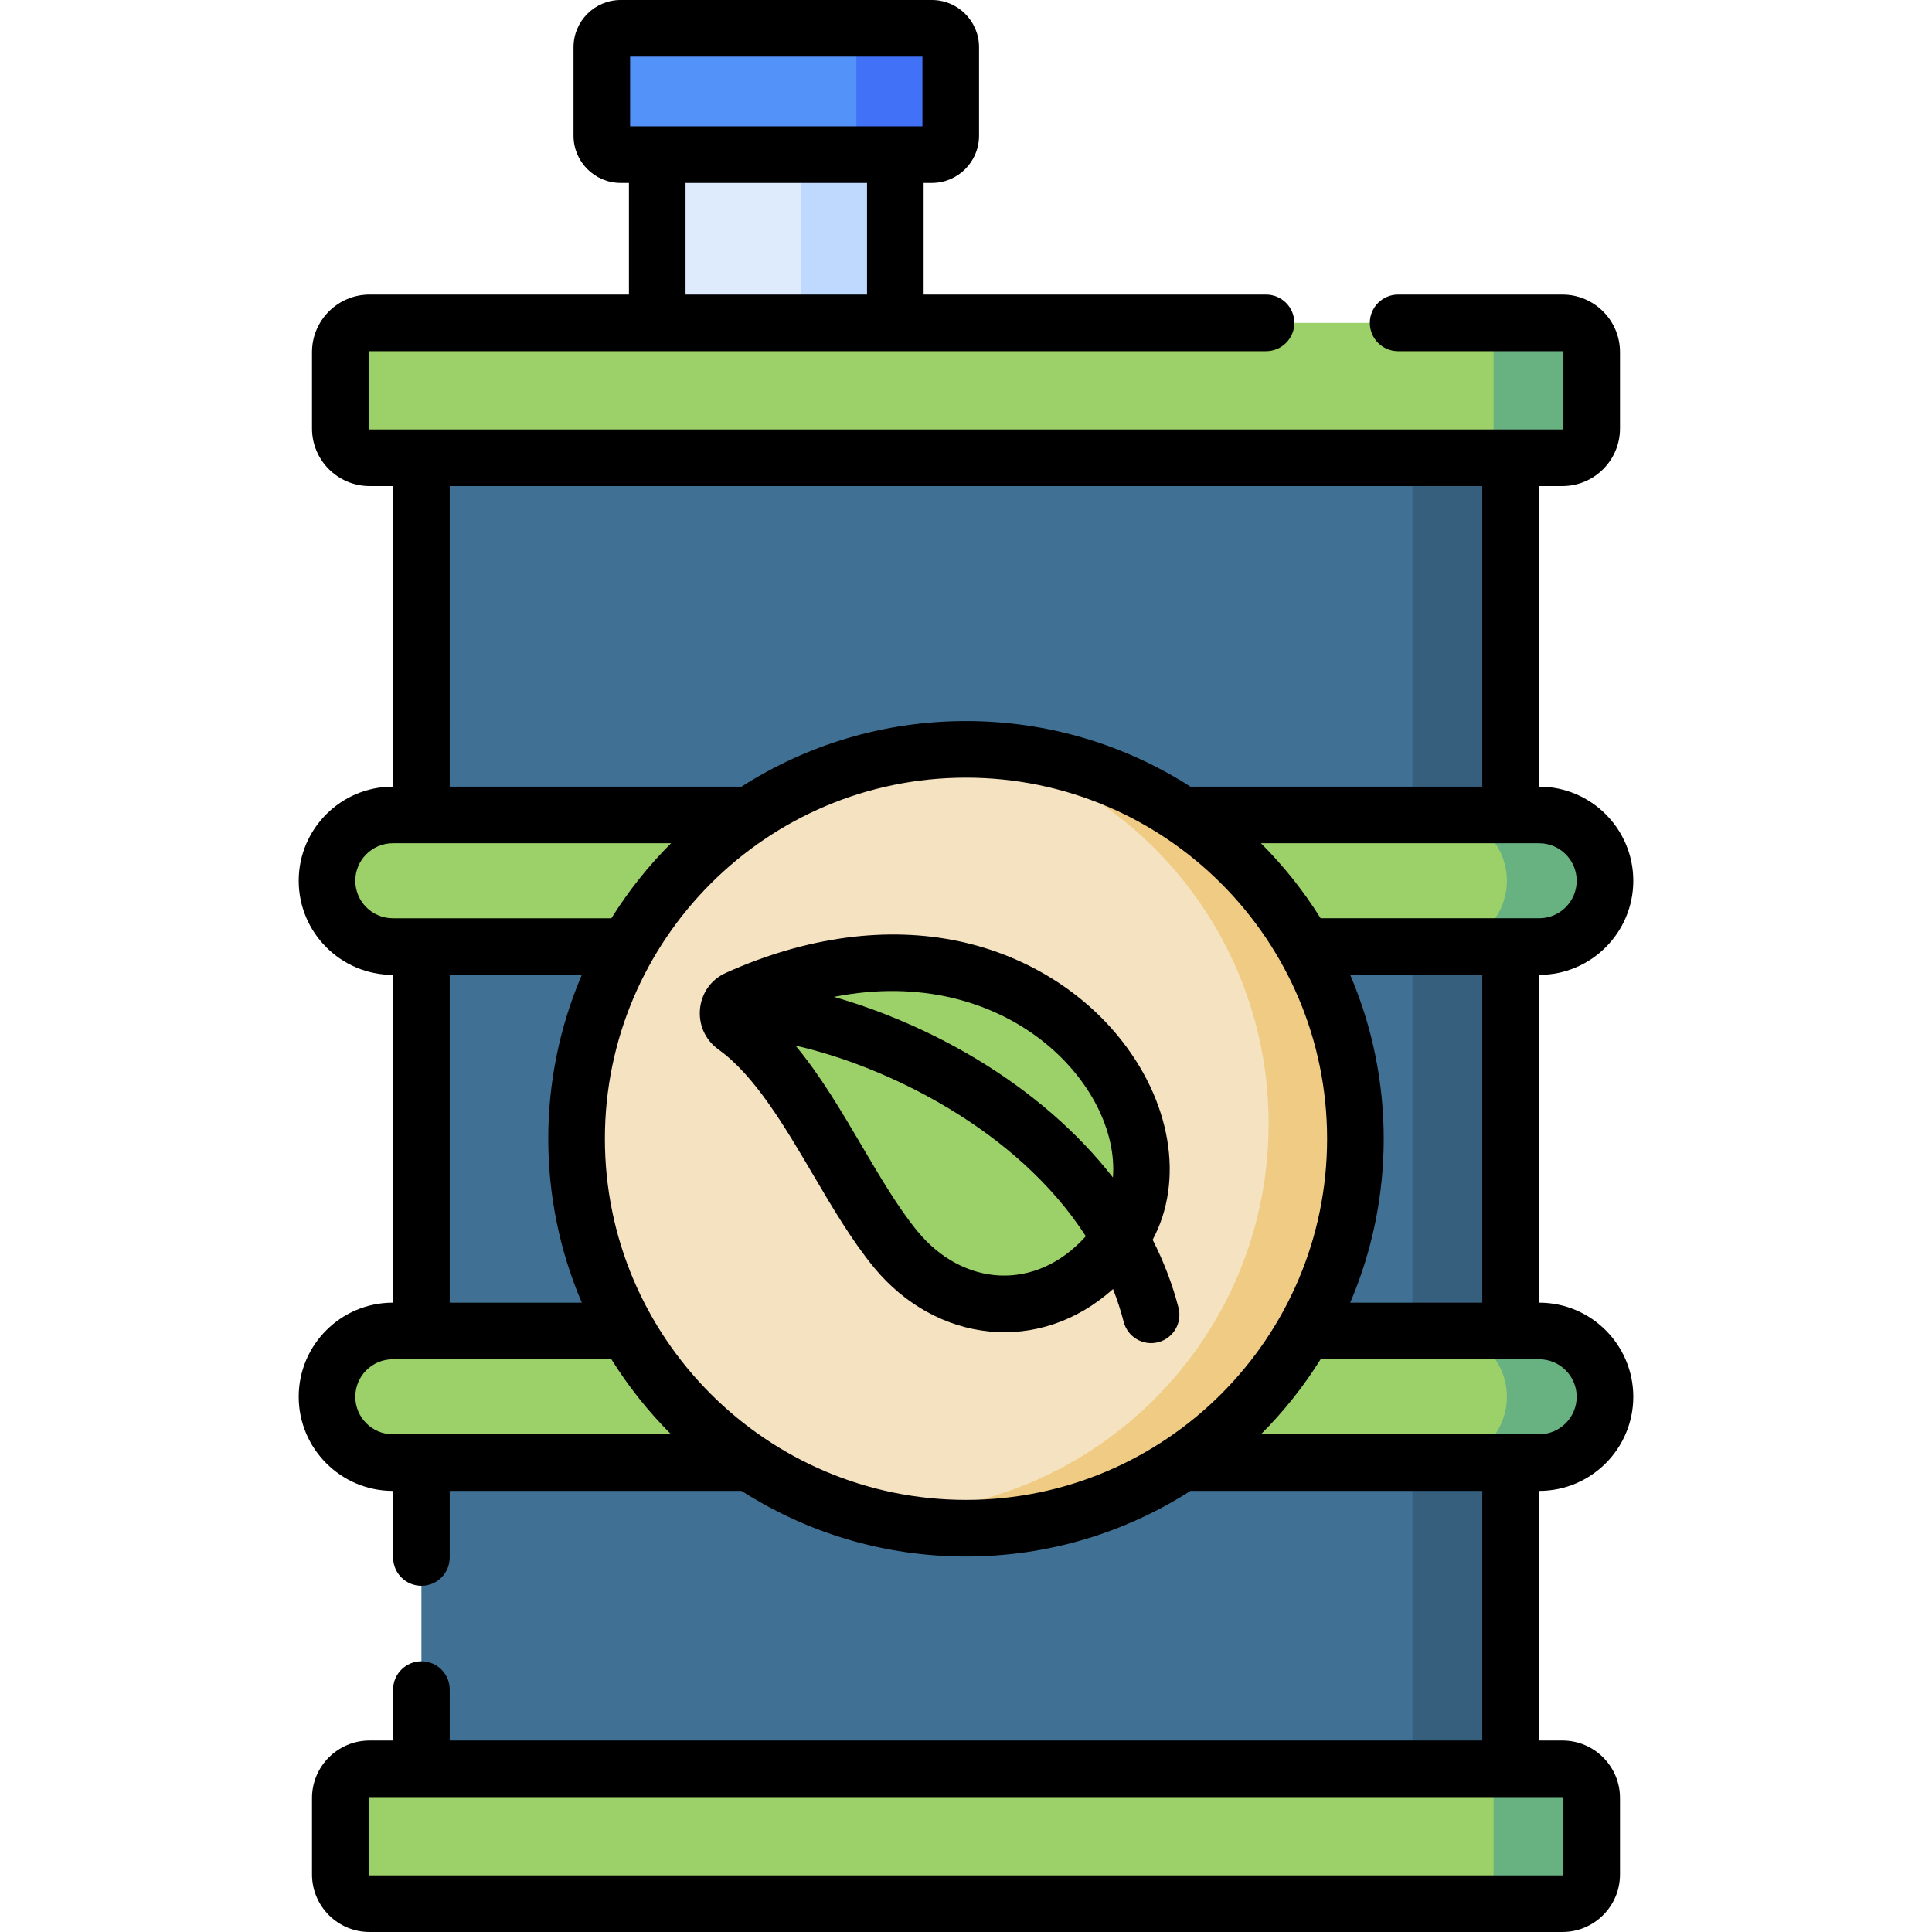 <svg id="Capa_1" enable-background="new 0 0 512 512" height="512" viewBox="0 0 512 512" width="512" xmlns="http://www.w3.org/2000/svg"><g><g><g><path d="m111.681 121.313h288.638v347.441h-288.638z" fill="#407194"/><path d="m374.319 121.313h26v347.441h-26z" fill="#365f7e"/><path d="m90.185 496.752v-20.25c0-4.279 3.469-7.748 7.748-7.748h316.135c4.279 0 7.748 3.469 7.748 7.748v20.25c0 4.279-3.469 7.748-7.748 7.748h-316.135c-4.279 0-7.748-3.469-7.748-7.748z" fill="#9cd169"/><path d="m414.067 468.755h-26c4.279 0 7.748 3.469 7.748 7.748v20.25c0 4.279-3.469 7.748-7.748 7.748h26c4.279 0 7.748-3.469 7.748-7.748v-20.25c0-4.279-3.469-7.748-7.748-7.748z" fill="#68b181"/><path d="m90.185 113.566v-20.25c0-4.279 3.469-7.748 7.748-7.748h316.135c4.279 0 7.748 3.469 7.748 7.748v20.25c0 4.279-3.469 7.748-7.748 7.748h-316.135c-4.279-.001-7.748-3.469-7.748-7.748z" fill="#9cd169"/><path d="m414.067 85.568h-26c4.279 0 7.748 3.469 7.748 7.748v20.25c0 4.279-3.469 7.748-7.748 7.748h26c4.279 0 7.748-3.469 7.748-7.748v-20.25c0-4.279-3.469-7.748-7.748-7.748z" fill="#68b181"/><g fill="#9cd169"><path d="m86.66 233.41c0 9.632 7.809 17.441 17.441 17.441h303.798c9.632 0 17.441-7.809 17.441-17.441s-7.809-17.441-17.441-17.441h-303.798c-9.632 0-17.441 7.808-17.441 17.441z"/><path d="m86.66 370.163c0 9.632 7.809 17.441 17.441 17.441h303.798c9.632 0 17.441-7.809 17.441-17.441s-7.809-17.441-17.441-17.441h-303.798c-9.632.001-17.441 7.809-17.441 17.441z"/></g><g fill="#68b181"><path d="m399.34 233.41c0 9.632-7.809 17.441-17.441 17.441h26c9.632 0 17.441-7.809 17.441-17.441s-7.809-17.441-17.441-17.441h-26c9.632 0 17.441 7.808 17.441 17.441z"/><path d="m407.899 352.723h-26c9.632 0 17.441 7.809 17.441 17.441s-7.809 17.441-17.441 17.441h26c9.632 0 17.441-7.809 17.441-17.441s-7.809-17.441-17.441-17.441z"/></g><ellipse cx="256" cy="301.786" fill="#f4e2c1" rx="103.198" ry="103.198" transform="matrix(.707 -.707 .707 .707 -138.415 269.411)"/><path d="m262.173 198.778c42.786 12.587 74.025 52.147 74.025 99.008 0 56.995-46.203 103.198-103.198 103.198-2.073 0-4.13-.068-6.173-.189 9.251 2.722 19.04 4.189 29.173 4.189 56.994 0 103.198-46.203 103.198-103.198 0-54.921-42.905-99.814-97.025-103.008z" fill="#efcb83"/><path d="m297.117 327.857c22.073-31.747-26-97.17-101.674-63.206-3.008 1.35-3.372 5.431-.693 7.354 17.773 12.76 28.428 41.812 42.621 59.08 16.196 19.707 43.68 19.88 59.746-3.228z" fill="#9cd169"/><path d="m159.489 12.5v23.479c0 2.761 2.239 5 5 5h82.468c2.761 0 5-2.239 5-5v-23.479c0-2.761-2.239-5-5-5h-82.468c-2.762 0-5 2.239-5 5z" fill="#5392f9"/><path d="m246.956 7.5h-25c2.761 0 5 2.239 5 5v23.479c0 2.761-2.239 5-5 5h25c2.761 0 5-2.239 5-5v-23.479c0-2.761-2.238-5-5-5z" fill="#4071f7"/><path d="m174.175 40.979h63.095v44.59h-63.095z" fill="#ddebfd"/><path d="m212.27 40.979h25v44.59h-25z" fill="#bed9fd"/></g></g><g><path d="m407.9 395.1c13.752 0 24.939-11.188 24.939-24.939s-11.188-24.94-24.939-24.94h-.08v-86.87h.08c13.752 0 24.939-11.188 24.939-24.939s-11.188-24.94-24.939-24.94h-.08v-79.656h6.247c8.408 0 15.248-6.84 15.248-15.248v-20.25c0-8.407-6.84-15.247-15.248-15.247h-43.552c-4.143 0-7.5 3.357-7.5 7.5s3.357 7.5 7.5 7.5h43.552c.137 0 .248.11.248.247v20.25c0 .137-.111.248-.248.248-24.745 0-304.394 0-316.135 0-.137 0-.248-.111-.248-.248v-20.25c0-.137.111-.247.248-.247h237.583c4.143 0 7.5-3.357 7.5-7.5s-3.357-7.5-7.5-7.5h-90.745v-29.59h2.186c6.893 0 12.5-5.607 12.5-12.5v-23.481c0-6.893-5.607-12.5-12.5-12.5h-82.468c-6.893 0-12.5 5.607-12.5 12.5v23.479c0 6.893 5.607 12.5 12.5 12.5h2.187v29.59h-68.742c-8.408 0-15.248 6.84-15.248 15.247v20.25c0 8.408 6.84 15.248 15.248 15.248h6.248v79.656h-.08c-13.752 0-24.94 11.188-24.94 24.94s11.188 24.939 24.94 24.939h.08v86.87h-.08c-13.752 0-24.94 11.188-24.94 24.94s11.187 24.941 24.939 24.941h.08v17.65c0 4.143 3.358 7.5 7.5 7.5s7.5-3.357 7.5-7.5v-17.65h77.324c17.194 11.001 37.613 17.385 59.495 17.385s42.302-6.384 59.495-17.385h77.325v66.155h-273.638v-13.501c0-4.143-3.358-7.5-7.5-7.5s-7.5 3.357-7.5 7.5v13.501h-6.249c-8.408 0-15.248 6.84-15.248 15.248v20.249c0 8.408 6.84 15.248 15.248 15.248h316.135c8.408 0 15.248-6.84 15.248-15.248v-20.249c0-8.408-6.84-15.248-15.248-15.248h-6.247v-66.155zm-240.912-380.1h77.468v18.479h-77.468zm14.687 33.479h48.095v29.59h-48.095zm232.64 428.024v20.249c0 .137-.111.248-.248.248h-316.134c-.137 0-.248-.111-.248-.248v-20.249c0-.137.111-.248.248-.248h316.135c.136 0 .247.111.247.248zm-21.495-131.283h-35.005c11.849-27.67 11.848-59.201-.001-86.87h35.006zm25.02-111.81c0 5.48-4.459 9.939-9.939 9.939h-57.926c-4.507-7.223-9.818-13.894-15.816-19.88h73.741c5.481.001 9.94 4.46 9.94 9.941zm-298.66-104.597h273.64v79.656h-77.331c-17.192-10.999-37.609-17.381-59.489-17.381s-42.297 6.382-59.49 17.381h-77.33zm-25.02 104.597c0-5.481 4.459-9.94 9.94-9.94h73.741c-5.998 5.986-11.309 12.657-15.816 19.88h-57.925c-5.481 0-9.94-4.459-9.94-9.94zm25.02 24.94h35.005c-11.85 27.67-11.85 59.2-.001 86.87h-35.004zm-15.08 121.75c-5.481 0-9.94-4.459-9.94-9.939 0-5.481 4.459-9.94 9.94-9.94h57.923c4.507 7.223 9.817 13.894 15.814 19.88h-73.737zm56.202-78.314c0-52.768 42.93-95.697 95.698-95.697s95.697 42.93 95.697 95.697c0 52.769-42.93 95.698-95.697 95.698-52.768 0-95.698-42.929-95.698-95.698zm189.674 58.434h57.924c5.48 0 9.939 4.459 9.939 9.94 0 5.48-4.459 9.939-9.939 9.939h-73.739c5.998-5.985 11.308-12.657 15.815-19.879z"/><path d="m305.463 328.549c8.443-15.752 4.94-36.979-9.352-54.205-10.353-12.479-25.216-21.312-41.851-24.873-19.183-4.108-40.585-1.223-61.888 8.338-8.323 3.734-9.318 15.032-1.997 20.289 9.637 6.919 17.493 20.272 25.089 33.186 5.049 8.582 10.27 17.457 16.111 24.563 16.491 20.066 43.827 23.353 63.383 5.761 1.106 2.812 2.062 5.71 2.833 8.704 1.039 4.031 5.147 6.422 9.134 5.392 4.012-1.033 6.425-5.123 5.392-9.134-1.587-6.16-3.892-12.185-6.854-18.021zm-10.528-16.502c-9.309-11.95-21.627-22.687-36.442-31.57-11.882-7.125-25.095-12.768-37.495-16.297 45.864-9.062 75.871 23.464 73.937 47.867zm-51.771 14.275c-5.096-6.2-9.795-14.188-14.771-22.645-5.438-9.245-10.999-18.688-17.565-26.579 24.073 5.453 58.66 22.152 76.929 50.513-13.371 14.893-32.613 13.287-44.593-1.289z"/></g></g></svg>